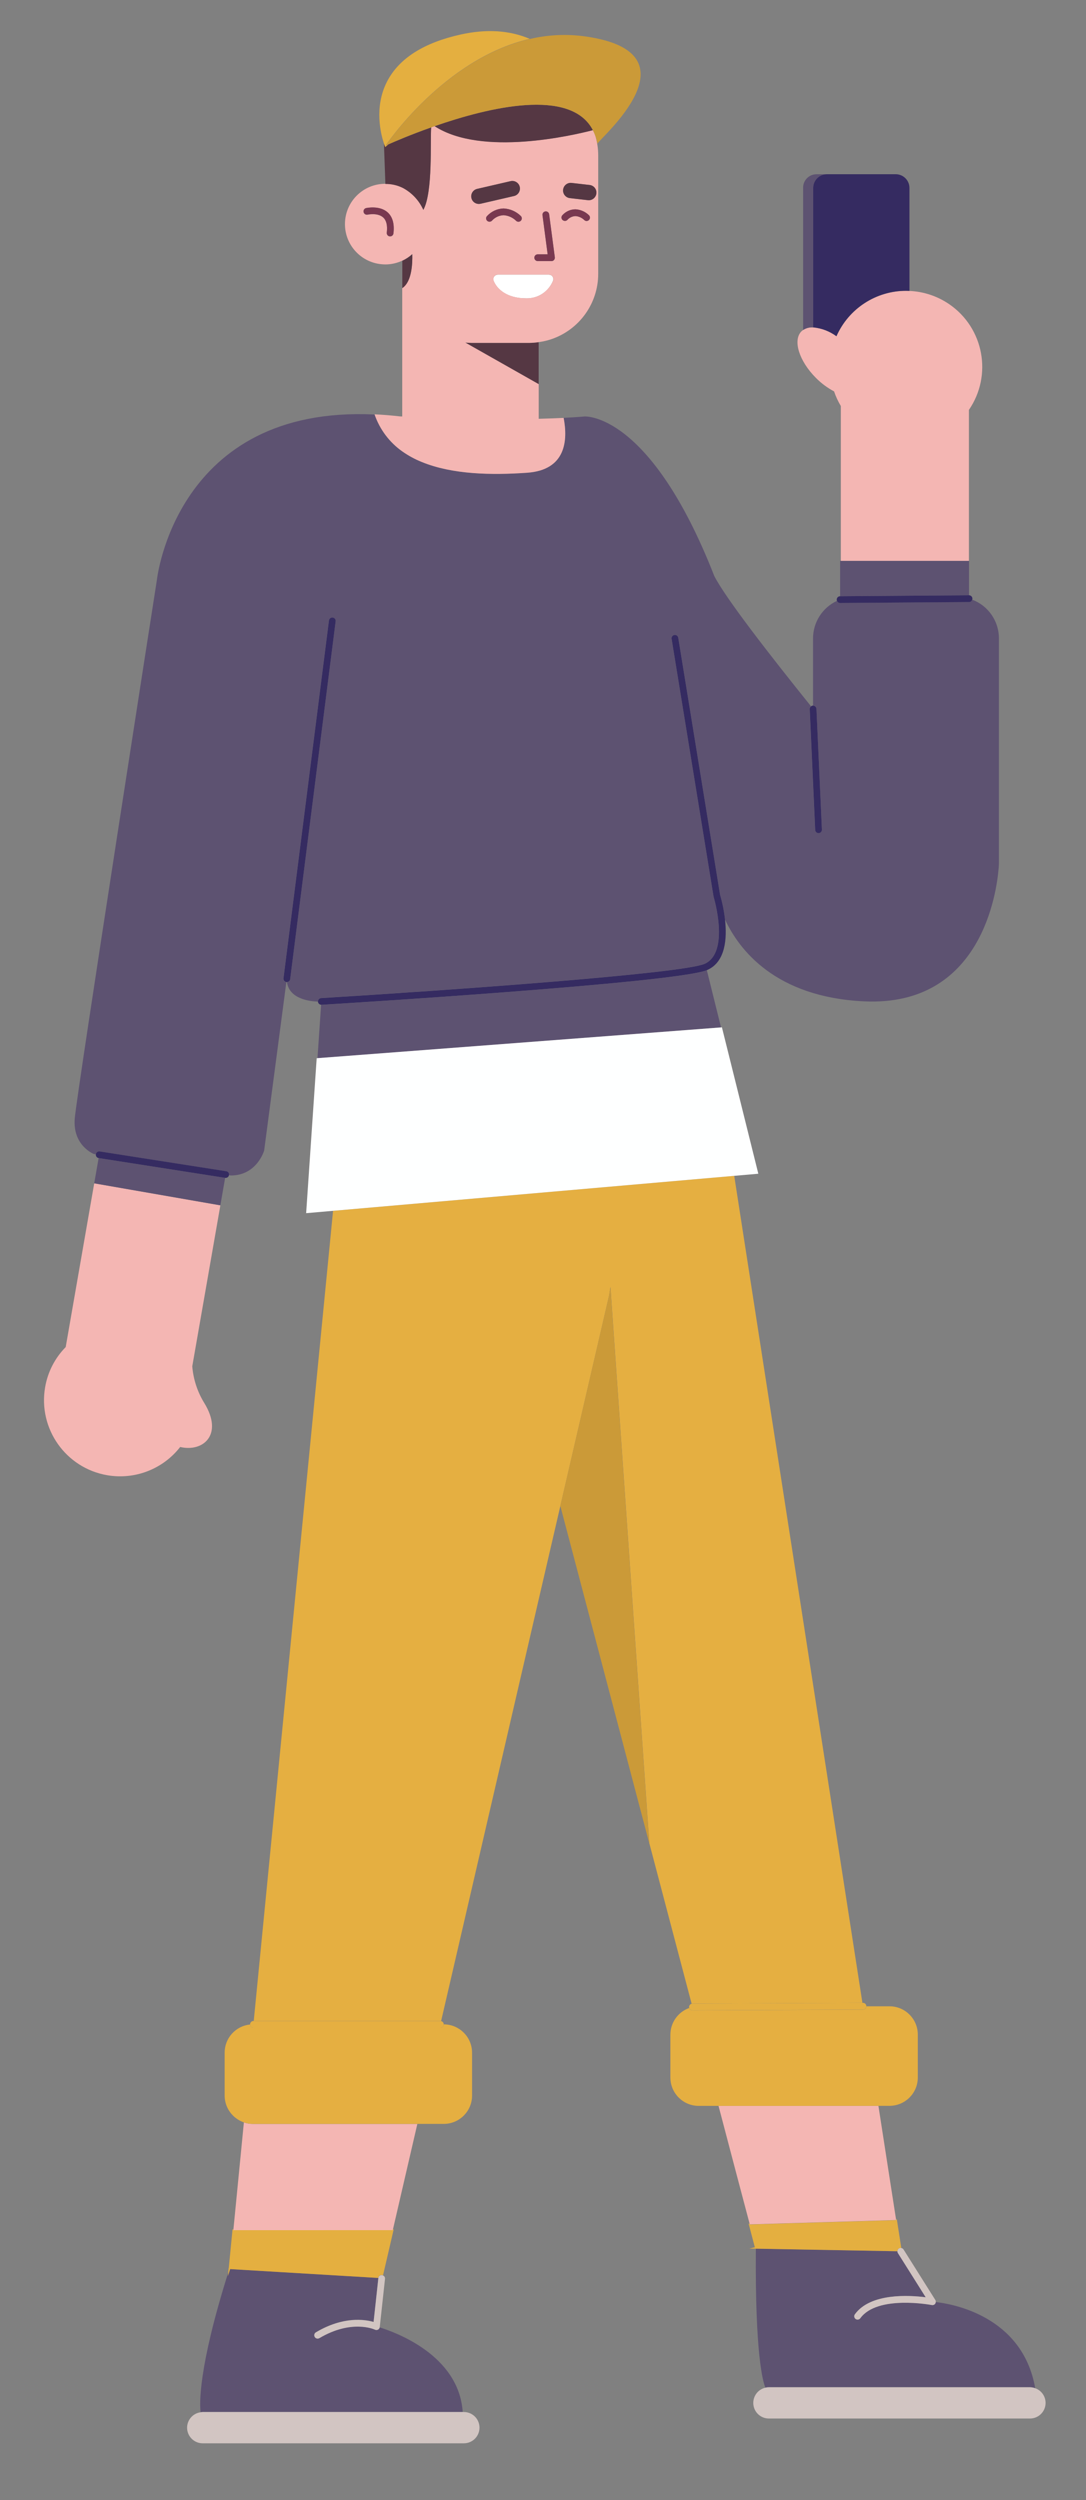 <?xml version="1.0" encoding="utf-8"?>
<!-- Generator: Adobe Illustrator 25.0.1, SVG Export Plug-In . SVG Version: 6.00 Build 0)  -->
<svg version="1.1" id="Calque_1" xmlns="http://www.w3.org/2000/svg" xmlns:xlink="http://www.w3.org/1999/xlink" x="0px" y="0px"
	 viewBox="0 0 258.62 595.28" style="enable-background:new 0 0 258.62 595.28;" xml:space="preserve">
<rect x="0" y="0" width="258.62" height="595.28" fill="#808080" stroke="none"/>
<style type="text/css">
	.st0{fill:none;}
	.st1{fill:#5D5271;}
	.st2{fill:#E5AF41;}
	.st3{fill:#E4AF40;}
	.st4{fill:#CB9A38;}
	.st5{fill:#F4B6B3;}
	.st6{fill:#D2C5C2;}
	.st7{fill:#553743;}
	.st8{fill:#FFFFFF;}
	.st9{fill:#FEFFFF;}
	.st10{fill:#352B61;}
	.st11{fill:#793850;}
</style>
<g id="Perso1" transform="translate(-100.883 -514.469)">
	<path id="Tracé_448" class="st0" d="M196.78,559.2L196.78,559.2c-1.28-0.63-2.7-0.96-4.13-0.94
		C194.09,558.26,195.5,558.59,196.78,559.2z"/>
	<path id="Tracé_449" class="st1" d="M190.92,1069.11c-0.23,0.13-0.5,0.14-0.74,0.02c-0.22-0.1-5.63-2.5-13.25,2.02
		c-0.38,0.22-0.87,0.1-1.1-0.29c-0.23-0.38-0.1-0.86,0.27-1.09c0,0,0.01-0.01,0.02-0.01c6.5-3.85,11.62-3.07,13.73-2.47l1.14-10.46
		l-35.28-2.11l-0.53,1.66l0.09-0.93c-7.29,23.09-6.84,31.56-6.61,33.35c0.17-0.03,0.34-0.05,0.5-0.05h61.91
		c-0.89-13.58-16.16-19.03-19.78-20.14C191.25,1068.82,191.11,1069.01,190.92,1069.11z"/>
	<path id="Tracé_450" class="st1" d="M346.14,1082.86c0.44,0,0.87,0.08,1.27,0.24c-3.01-17.25-19.83-20.1-23.69-20.52
		c-0.01,0.14-0.06,0.27-0.13,0.38c-0.18,0.26-0.5,0.39-0.81,0.33c-0.13-0.02-12.96-2.46-17.03,3.14c-0.15,0.21-0.39,0.33-0.65,0.33
		c-0.17,0-0.33-0.06-0.47-0.15c-0.36-0.26-0.44-0.75-0.18-1.11c0,0,0.01-0.01,0.01-0.01c3.71-5.11,12.95-4.55,16.86-4.05
		l-6.62-10.52c-0.08-0.13-0.12-0.29-0.11-0.44l-33.69-0.63l-0.02,0.01c-0.2,25.27,1.69,31.71,2.27,33.1c0.27-0.07,0.55-0.1,0.82-0.1
		L346.14,1082.86L346.14,1082.86z"/>
	<path id="Tracé_451" class="st2" d="M306.26,991.34l-30.53-196.92l-95.53,8.34l-18.89,192.89h44.44c0.06,0,0.12,0.02,0.18,0.03
		l23.04-99.53l5.36-23.13l11.6-50.09l0.33-2.04l9.26,132.46l10.07,38.2c0.06-0.02,0.13-0.04,0.2-0.04L306.26,991.34z"/>
	<path id="Tracé_452" class="st3" d="M314.6,1050.48c-0.01-0.42,0.32-0.77,0.75-0.78c0.06,0,0.12,0,0.17,0.02l-1.07-6.85l-0.2,0.01
		l0.03,0.2l-34.86,1.03l-0.05-0.2l-0.21,0.01l1.48,5.61l-1.32,0.32l1.41,0.02l0.01,0.04l0.14-0.03l0.02-0.01L314.6,1050.48z"/>
	<path id="Tracé_453" class="st4" d="M245.92,822.94l-11.6,50.08l21.18,80.34l-9.26-132.46L245.92,822.94z"/>
	<path id="Tracé_454" class="st5" d="M158.96,1019.81l-1.69,17.3l-0.8,8.17l-0.02,0.2h37.97l0.04-0.2l1.89-8.17l3.92-16.94h-39.13
		C160.39,1020.17,159.65,1020.05,158.96,1019.81z"/>
	<path id="Tracé_455" class="st3" d="M177.9,1045.47h-21.46l0.02-0.2h-0.2l-0.9,9.22l-0.08,0.23h0.04l-0.08,0.74l-0.09,0.93
		l0.53-1.66l35.28,2.11l0,0c0.05-0.44,0.45-0.76,0.89-0.71c0.09,0.01,0.17,0.04,0.25,0.08l2.54-10.95h-0.21l-0.04,0.2h-16.5
		L177.9,1045.47z"/>
	<path id="Tracé_456" class="st5" d="M314.28,1043.05l-0.02-0.2l-1.83-11.76l-2.36-15.23h-38.08l3.95,15.01l3.44,13.01l0.05,0.2
		L314.28,1043.05z"/>
	<path id="Tracé_457" class="st2" d="M205.76,997.26h-44.52c-0.43,0-0.78-0.34-0.79-0.77c-3.45,0.35-6.08,3.25-6.07,6.72v10.2
		c0.01,3.72,3.03,6.74,6.75,6.75h45.42c3.73,0,6.75-3.02,6.75-6.74c0,0,0-0.01,0-0.01v-10.2c0-3.72-3.01-6.74-6.73-6.75
		C206.56,996.9,206.2,997.26,205.76,997.26z"/>
	<path id="Tracé_458" class="st2" d="M312.7,1015.86c3.73,0,6.75-3.02,6.75-6.74c0,0,0-0.01,0-0.01v-10.2
		c0-3.73-3.02-6.75-6.74-6.75c0,0-0.01,0-0.01,0h-5.5c0,0.44-0.36,0.8-0.8,0.8c0,0,0,0,0,0l-40.62,0.18l0,0
		c-0.35,0-0.66-0.24-0.76-0.58c-2.69,0.96-4.49,3.5-4.49,6.36v10.2c0,3.73,3.02,6.75,6.74,6.75c0,0,0.01,0,0.01,0L312.7,1015.86
		L312.7,1015.86z"/>
	<path id="Tracé_459" class="st6" d="M347.42,1083.1c-0.41-0.15-0.84-0.23-1.27-0.24h-62.16c-0.28,0-0.55,0.04-0.82,0.1
		c-2,0.45-3.26,2.44-2.81,4.45c0.38,1.7,1.89,2.9,3.63,2.9h62.16c2.05,0.01,3.72-1.65,3.73-3.7
		C349.88,1085.04,348.9,1083.63,347.42,1083.1L347.42,1083.1z"/>
	<path id="Tracé_460" class="st6" d="M148.66,1088.82c-2.03,0.27-3.46,2.14-3.19,4.17c0.25,1.85,1.83,3.23,3.7,3.22h62.16
		c2.06,0.01,3.73-1.65,3.74-3.71c0.01-2.06-1.65-3.73-3.71-3.74c-0.01,0-0.02,0-0.03,0h-62.16
		C148.99,1088.77,148.82,1088.79,148.66,1088.82z"/>
	<path id="Tracé_461" class="st5" d="M116.53,835.2c-2.57,2.61-4.28,5.94-4.9,9.55c-1.71,9.87,4.9,19.25,14.77,20.96
		c6.59,1.14,13.28-1.44,17.39-6.72c5.49,1.28,10.34-2.94,5.76-10.44c-1.64-2.65-2.63-5.66-2.88-8.77l6.69-38.32l-30.04-5.24
		L116.53,835.2z"/>
	<path id="Tracé_462" class="st7" d="M213.22,596.11c-0.53,0-1.03-0.03-1.55-0.08l17.49,9.91v-10c-0.75,0.11-1.51,0.17-2.27,0.18
		L213.22,596.11z"/>
	<path id="Tracé_463" class="st8" d="M231.58,579.87h-12.14c-0.59,0-1.08,0.48-1.08,1.07c0,0.13,0.02,0.27,0.07,0.39
		c0.8,2,3.16,4.18,7.76,4.18c2.77,0.08,5.3-1.57,6.36-4.13c0.25-0.53,0.02-1.17-0.51-1.42C231.9,579.9,231.74,579.87,231.58,579.87z
		"/>
	<path id="Tracé_464" class="st1" d="M331.65,656.2v-8.2h-30.7v8.43l30.69-0.23H331.65z"/>
	<path id="Tracé_465" class="st1" d="M177.36,752.1c29.27-1.79,86.03-5.8,91.33-8.16c6.11-2.72,2.16-15.83,2.13-15.97
		c-0.01-0.04-0.02-0.07-0.02-0.11l-9.98-61.3c-0.07-0.44,0.23-0.84,0.66-0.92c0.44-0.07,0.85,0.22,0.92,0.66l9.97,61.25
		c0.56,1.92,0.95,3.88,1.17,5.86c3.33,7.15,11.94,18.51,33.21,19.48c27.84,1.26,31.5-25.95,31.96-31.83
		c0.02-0.15,0.02-0.32,0.03-0.48c0.02-0.4,0.03-0.63,0.03-0.63l0,0v-53.48c0-4.11-2.54-7.78-6.38-9.23
		c-0.1,0.33-0.41,0.55-0.75,0.55l-30.69,0.23h-0.01c-0.32,0-0.61-0.19-0.74-0.49c-3.48,1.62-5.7,5.11-5.7,8.95v15.97
		c0.43,0,0.78,0.33,0.8,0.76l1.3,28.77c0.02,0.44-0.32,0.81-0.76,0.83c0,0,0,0-0.01,0h-0.03c-0.43,0-0.78-0.34-0.8-0.77l-1.3-28.77
		c-0.01-0.25,0.11-0.49,0.31-0.65c-10.08-12.53-20.34-25.76-23.02-30.99c-15.32-39.14-30.91-38-30.91-38s-1.65,0.16-4.98,0.33
		c1.02,5.33,0.58,12.41-8.71,13.06c-8.4,0.59-17.79,0.44-25.09-2.57c-1.63-0.66-3.18-1.5-4.62-2.51c-3.07-2.16-5.38-5.23-6.6-8.78
		c-47.37-2.25-51.83,39.36-51.83,39.36s-19,121.68-19.56,128.2c-0.57,6.52,4.54,8.51,4.54,8.51l0.47,0.08l0,0
		c0.07-0.44,0.48-0.74,0.92-0.67l30.14,4.72c0.44,0.07,0.74,0.48,0.67,0.92l0,0l0.42,0.07c6.24,0,7.94-5.95,7.94-5.95l5.28-40.05
		c-0.44-0.06-0.75-0.46-0.69-0.9l10.83-85.2c0.06-0.44,0.46-0.75,0.9-0.69c0.44,0.06,0.75,0.46,0.69,0.9l-10.83,85.2
		c-0.05,0.38-0.36,0.67-0.74,0.69c0.57,3.99,5.44,4.54,7.37,4.6C176.6,752.51,176.93,752.14,177.36,752.1z"/>
	<path id="Tracé_466" class="st1" d="M124.37,790.2l-0.65,3.73l-0.4,2.28l30.04,5.24l1.14-6.54l-30.12-4.71
		C124.38,790.21,124.38,790.2,124.37,790.2z"/>
	<path id="Tracé_467" class="st1" d="M269.21,745.47c-7.65,3.07-88.31,8.03-91.76,8.25h-0.05c-0.02,0-0.03-0.01-0.05-0.01
		l-0.86,12.72l96.1-7.34L269.21,745.47z"/>
	<path id="Tracé_468" class="st9" d="M281.47,793.93l-6.69-26.91l0,0l-1.98-7.95l-0.21,0.02l-96.1,7.32h-0.03l-0.16,0.02
		l-0.53,7.76l-1.98,29.13l6.41-0.56l95.53-8.33L281.47,793.93z"/>
	<path id="Tracé_469" class="st5" d="M196.69,621.95c1.44,1.01,2.99,1.86,4.62,2.51c7.3,3.01,16.69,3.16,25.09,2.57
		c9.28-0.65,9.73-7.73,8.71-13.06c-1.59,0.08-3.57,0.15-5.94,0.21v-8.24l-17.49-9.91c0.5,0.04,1.02,0.08,1.55,0.08h13.67
		c0.76-0.01,1.52-0.07,2.27-0.18c1.01-0.14,2.01-0.37,2.98-0.69c6.68-2.25,11.19-8.52,11.19-15.57v-28.27
		c-0.01-1.5-0.22-2.99-0.63-4.44c-0.17-0.52-0.39-1.03-0.64-1.52c-4.68,1.22-26.48,6.36-37.7-0.96c-0.27,0.1-0.54,0.19-0.81,0.29
		c-0.26,3.05,0.46,15.42-1.87,19.64c-1.01-2.25-2.74-4.1-4.92-5.25v0.01c-1.29-0.62-2.7-0.95-4.13-0.94l0,0
		c-5.3-0.01-9.6,4.28-9.61,9.58c-0.01,5.11,4,9.34,9.11,9.6c0.16,0.01,0.33,0.02,0.5,0.02c1.4,0,2.78-0.31,4.04-0.9
		c0.03-0.01,0.07-0.03,0.1-0.04c0.83-0.39,1.6-0.91,2.28-1.53c0.07,2.42-0.16,6.11-1.99,7.77c-0.12,0.11-0.25,0.22-0.4,0.31v30.59
		c-0.19-0.01-0.37-0.01-0.56-0.02c-2.09-0.24-4.1-0.4-6.03-0.49C191.31,616.7,193.62,619.78,196.69,621.95z M232.56,581.37
		c-0.67,1.55-1.87,2.8-3.39,3.52c-0.93,0.41-1.94,0.62-2.96,0.6c-4.61,0-6.97-2.19-7.76-4.18c-0.21-0.55,0.06-1.18,0.62-1.39
		c0.12-0.05,0.26-0.07,0.39-0.07h12.14c0.59,0.01,1.07,0.5,1.06,1.1C232.65,581.1,232.62,581.24,232.56,581.37L232.56,581.37z
		 M235,559.63c0.11-1,1.01-1.71,2.01-1.6c0,0,0,0,0,0l4.29,0.49c1,0.11,1.72,1.01,1.61,2c-0.11,1-1.01,1.72-2,1.61
		c0,0-0.01,0-0.01,0l-4.29-0.49c-0.99-0.11-1.71-1-1.61-1.99C235,559.64,235,559.64,235,559.63L235,559.63z M234.84,565.7
		c0.79-0.89,1.91-1.39,3.1-1.39c1.2,0.06,2.34,0.56,3.21,1.41c0.32,0.31,0.33,0.81,0.02,1.13c-0.31,0.32-0.81,0.33-1.13,0.02
		c-0.01-0.01-0.02-0.02-0.03-0.03c-0.56-0.54-1.3-0.87-2.08-0.92l0,0c-0.74,0.03-1.44,0.36-1.93,0.92
		c-0.15,0.15-0.36,0.23-0.57,0.23c-0.21,0-0.42-0.08-0.57-0.23c-0.32-0.29-0.34-0.79-0.04-1.1
		C234.82,565.71,234.83,565.7,234.84,565.7L234.84,565.7z M228.93,575.03h2.37l-1.23-9.32c-0.06-0.44,0.25-0.84,0.69-0.9
		c0.44-0.06,0.84,0.25,0.9,0.69l1.35,10.23c0.03,0.23-0.04,0.46-0.19,0.64c-0.15,0.18-0.37,0.28-0.6,0.27h-3.29
		c-0.44,0-0.8-0.36-0.8-0.8C228.13,575.4,228.48,575.04,228.93,575.03L228.93,575.03z M224.91,567.04c-0.32,0.3-0.82,0.3-1.13-0.01
		c-0.8-0.77-1.85-1.24-2.96-1.32h-0.01c-1.07,0.04-2.07,0.52-2.78,1.32c-0.15,0.15-0.36,0.23-0.57,0.23c-0.21,0-0.42-0.08-0.57-0.23
		c-0.31-0.3-0.32-0.8-0.02-1.12c0.01-0.01,0.01-0.01,0.02-0.02c1.02-1.1,2.44-1.75,3.94-1.79c1.54,0.08,2.99,0.72,4.1,1.8
		C225.23,566.22,225.22,566.72,224.91,567.04L224.91,567.04z M214.51,559.45l7.96-1.84c0.98-0.21,1.95,0.41,2.16,1.39
		c0.21,0.96-0.39,1.92-1.35,2.15l-7.96,1.84c-0.98,0.21-1.95-0.41-2.16-1.39C212.95,560.63,213.55,559.68,214.51,559.45z
		 M194.58,570.07c-0.05,0.4-0.39,0.7-0.79,0.7h-0.1c-0.44-0.05-0.75-0.45-0.7-0.89c0,0,0,0,0,0c0.21-1.7-0.09-2.92-0.86-3.62
		c-1.31-1.19-3.68-0.68-3.7-0.67c-0.43,0.1-0.86-0.17-0.96-0.6c-0.1-0.43,0.17-0.86,0.6-0.96c0.13-0.03,3.2-0.7,5.13,1.04
		C194.38,566.12,194.85,567.81,194.58,570.07L194.58,570.07z"/>
	<path id="Tracé_470" class="st7" d="M199.07,574.99c-0.68,0.62-1.45,1.13-2.28,1.53c-0.03,0.01-0.07,0.03-0.1,0.04v6.51
		c0.14-0.09,0.27-0.19,0.4-0.31C198.9,581.11,199.13,577.41,199.07,574.99z"/>
	<path id="Tracé_471" class="st5" d="M331.61,612.08c5.66-8.24,3.58-19.51-4.66-25.17c-2.8-1.92-6.09-3.02-9.48-3.17
		c-0.26-0.01-0.54-0.02-0.8-0.02c-7.19,0-13.69,4.24-16.59,10.82c-1.62-1.19-3.53-1.92-5.53-2.11c-0.85-0.07-1.69,0.15-2.41,0.61
		c-0.14,0.09-0.27,0.2-0.4,0.32c-2.11,2.11-0.57,7.07,3.45,11.09c1.27,1.28,2.72,2.36,4.32,3.21c0.41,1.22,0.95,2.38,1.61,3.48
		v36.87h30.5v-35.93L331.61,612.08z"/>
	<path id="Tracé_472" class="st1" d="M294.54,559.23c0-1.81,1.46-3.27,3.27-3.27h-2.5c-1.75,0-3.17,1.42-3.17,3.17v33.9
		c0.71-0.46,1.56-0.68,2.41-0.61L294.54,559.23z"/>
	<path id="Tracé_473" class="st10" d="M294.54,559.23v33.18c2,0.19,3.91,0.92,5.53,2.11c2.9-6.57,9.41-10.82,16.59-10.82
		c0.27,0,0.54,0.01,0.8,0.02v-24.5c0-1.81-1.47-3.27-3.27-3.27H297.8C295.99,555.96,294.53,557.42,294.54,559.23z"/>
	<path id="Tracé_474" class="st11" d="M228.93,576.63h3.29c0.23,0,0.45-0.1,0.6-0.27c0.15-0.17,0.22-0.41,0.19-0.64l-1.35-10.23
		c-0.06-0.44-0.46-0.75-0.9-0.69c-0.44,0.06-0.75,0.46-0.69,0.9l1.23,9.32h-2.37c-0.44,0-0.8,0.36-0.8,0.8
		C228.13,576.26,228.48,576.62,228.93,576.63z"/>
	<path id="Tracé_475" class="st11" d="M216.88,565.89c-0.31,0.3-0.32,0.8-0.02,1.12c0.01,0.01,0.01,0.01,0.02,0.02
		c0.15,0.15,0.36,0.23,0.57,0.23c0.21,0,0.42-0.08,0.57-0.23c0.71-0.8,1.71-1.27,2.78-1.32h0.01c1.11,0.07,2.17,0.54,2.96,1.32
		c0.31,0.32,0.81,0.32,1.13,0.01c0,0,0,0,0,0c0.32-0.3,0.33-0.8,0.03-1.12c-0.01-0.01-0.01-0.01-0.02-0.02
		c-1.1-1.08-2.56-1.72-4.1-1.8C219.32,564.14,217.9,564.79,216.88,565.89z"/>
	<path id="Tracé_476" class="st11" d="M235.41,567.07c0.21,0,0.42-0.08,0.57-0.23c0.49-0.56,1.19-0.89,1.93-0.92l0,0
		c0.78,0.05,1.52,0.38,2.08,0.92c0.31,0.32,0.81,0.32,1.13,0.01c0,0,0,0,0,0c0.32-0.3,0.33-0.8,0.03-1.12
		c-0.01-0.01-0.01-0.01-0.02-0.02c-0.86-0.84-2-1.34-3.21-1.41c-1.18,0.01-2.31,0.51-3.1,1.39c-0.31,0.3-0.32,0.8-0.02,1.12
		c0.01,0.01,0.01,0.01,0.02,0.02C234.98,566.98,235.19,567.06,235.41,567.07z"/>
	<path id="Tracé_477" class="st7" d="M215.32,562.98l7.96-1.84c0.98-0.21,1.6-1.18,1.39-2.16c-0.21-0.98-1.18-1.6-2.16-1.39
		c-0.02,0-0.03,0.01-0.05,0.01l-7.96,1.84c-0.97,0.23-1.58,1.2-1.36,2.17c0.21,0.97,1.17,1.58,2.14,1.37
		C215.3,562.99,215.31,562.99,215.32,562.98z"/>
	<path id="Tracé_478" class="st7" d="M236.59,561.64l4.29,0.49c1,0.12,1.9-0.6,2.02-1.6c0.12-1-0.6-1.9-1.6-2.02c0,0-0.01,0-0.01,0
		l-4.29-0.49c-1-0.12-1.9,0.6-2.02,1.6c-0.12,1,0.6,1.9,1.6,2.02C236.58,561.64,236.59,561.64,236.59,561.64z"/>
	<path id="Tracé_479" class="st7" d="M196.78,559.2c2.18,1.15,3.91,3,4.92,5.25c2.33-4.23,1.6-16.59,1.87-19.65
		c-4.94,1.76-8.77,3.4-10.21,4.05l-0.71,0.63l-0.11-0.25c0-0.01-0.1-0.24-0.23-0.64l0.35,9.68l0,0
		C194.09,558.25,195.5,558.57,196.78,559.2z"/>
	<path id="Tracé_480" class="st7" d="M204.37,544.51c11.22,7.31,33.02,2.17,37.7,0.96C236.81,535.29,217.24,540.03,204.37,544.51z"
		/>
	<path id="Tracé_481" class="st3" d="M192.63,549.47l0.71-0.63c-0.41,0.19-0.64,0.29-0.64,0.29s13.83-20.68,34.33-25.41
		c-4.77-2.04-10.26-2.39-16.37-1.05c-8.83,1.94-14.75,5.7-17.58,11.17c-3.2,6.15-1.46,12.7-0.79,14.73c0.13,0.4,0.22,0.63,0.23,0.64
		L192.63,549.47z"/>
	<path id="Tracé_482" class="st4" d="M192.72,549.14c0,0,0.23-0.11,0.64-0.29c1.45-0.65,5.27-2.31,10.21-4.05
		c0.26-0.1,0.54-0.19,0.81-0.29c12.86-4.48,32.44-9.22,37.7,0.96c0.25,0.49,0.46,0.99,0.64,1.52c0.19,0.55,0.33,1.12,0.44,1.69
		c0.32-1.1,24.74-21.59-2.83-25.53c-4.42-0.63-8.92-0.42-13.26,0.6C206.55,528.46,192.72,549.14,192.72,549.14z"/>
	<path id="Tracé_483" class="st11" d="M188.07,564c-0.43,0.1-0.7,0.53-0.6,0.96c0.1,0.43,0.52,0.7,0.96,0.6
		c0.02,0,2.39-0.52,3.7,0.67c0.78,0.7,1.07,1.92,0.86,3.62c-0.05,0.44,0.26,0.83,0.69,0.89c0,0,0.01,0,0.01,0h0.1
		c0.4,0,0.74-0.3,0.79-0.7c0.27-2.25-0.2-3.94-1.38-5.02C191.26,563.31,188.2,563.98,188.07,564z"/>
	<path id="Tracé_484" class="st10" d="M177.46,753.71c3.45-0.21,84.1-5.17,91.76-8.25c0.04-0.02,0.1-0.03,0.13-0.06
		c4.34-1.93,4.69-7.54,4.19-11.98c-0.22-1.99-0.61-3.95-1.17-5.86l-9.97-61.25c-0.07-0.44-0.49-0.73-0.92-0.66
		c-0.44,0.07-0.73,0.49-0.66,0.92l9.98,61.3c0.01,0.03,0.01,0.07,0.02,0.11c0.04,0.13,3.97,13.24-2.13,15.97
		c-5.3,2.36-62.06,6.37-91.33,8.16c-0.42,0.03-0.75,0.38-0.75,0.8c0,0.02-0.01,0.03-0.01,0.04c0.03,0.4,0.35,0.72,0.75,0.75
		c0.02,0,0.03,0.01,0.05,0.01L177.46,753.71z"/>
	<path id="Tracé_485" class="st10" d="M169.98,747.62l10.83-85.2c0.06-0.44-0.25-0.84-0.69-0.9c-0.44-0.06-0.84,0.25-0.9,0.69
		l-10.83,85.2c-0.05,0.44,0.25,0.84,0.69,0.9l0,0c0.03,0,0.07,0.01,0.1,0.01c0.02,0,0.04-0.01,0.05-0.01
		C169.61,748.29,169.93,748,169.98,747.62z"/>
	<path id="Tracé_486" class="st10" d="M154.77,793.34l-30.14-4.72c-0.44-0.07-0.85,0.23-0.92,0.67l0,0
		c-0.06,0.43,0.23,0.84,0.66,0.91h0.01l30.12,4.71h0.01c0.04,0.01,0.08,0.01,0.12,0.01c0.39,0,0.73-0.29,0.79-0.68l0,0
		c0.08-0.42-0.2-0.82-0.61-0.89C154.8,793.34,154.78,793.34,154.77,793.34z"/>
	<path id="Tracé_487" class="st10" d="M300.95,658.04L300.95,658.04l30.7-0.23c0.34,0,0.64-0.22,0.75-0.55
		c0.04-0.08,0.05-0.17,0.05-0.26c0-0.44-0.36-0.8-0.8-0.8h-0.01l-30.69,0.23h-0.01c-0.45,0-0.8,0.37-0.8,0.81
		c0,0.11,0.02,0.21,0.07,0.31C300.33,657.84,300.63,658.04,300.95,658.04z"/>
	<path id="Tracé_488" class="st10" d="M293.71,683.29l1.3,28.77c0.02,0.43,0.37,0.77,0.8,0.77h0.03c0.44-0.02,0.78-0.39,0.77-0.83
		l-1.3-28.77c-0.03-0.42-0.38-0.76-0.8-0.76c-0.01,0-0.02-0.01-0.03-0.01c-0.17,0.02-0.33,0.08-0.46,0.19
		C293.82,682.79,293.7,683.03,293.71,683.29z"/>
	<path id="Tracé_489" class="st2" d="M265.78,993.12L265.78,993.12l40.62-0.18c0.44,0,0.8-0.36,0.8-0.8l0,0
		c0-0.44-0.36-0.8-0.8-0.8h-0.12l-40.5,0.18c-0.07,0-0.13,0.02-0.2,0.04c-0.35,0.09-0.6,0.4-0.6,0.77c0,0.08,0.02,0.15,0.04,0.22
		C265.12,992.89,265.43,993.12,265.78,993.12z"/>
	<path id="Tracé_490" class="st2" d="M161.32,995.66h-0.08c-0.44,0-0.8,0.36-0.8,0.8c0,0.01,0.01,0.02,0.01,0.03
		c0.02,0.43,0.36,0.77,0.79,0.77h44.52c0.44,0,0.8-0.36,0.8-0.8l0,0c-0.01-0.37-0.26-0.69-0.63-0.77c-0.06-0.02-0.12-0.03-0.18-0.03
		L161.32,995.66z"/>
	<path id="Tracé_491" class="st6" d="M190.99,1056.86L190.99,1056.86l-1.14,10.46c-2.11-0.6-7.24-1.39-13.73,2.47
		c-0.38,0.22-0.51,0.71-0.29,1.1c0.14,0.25,0.41,0.4,0.69,0.4c0.14,0,0.28-0.04,0.41-0.11c7.62-4.52,13.03-2.13,13.25-2.02
		c0.24,0.11,0.51,0.1,0.74-0.02c0.18-0.1,0.32-0.28,0.37-0.48l0.03-0.13l1.25-11.48c0.04-0.34-0.15-0.66-0.46-0.8
		c-0.08-0.04-0.17-0.06-0.25-0.08c-0.42-0.06-0.82,0.24-0.88,0.66C190.99,1056.83,190.99,1056.85,190.99,1056.86z"/>
	<path id="Tracé_492" class="st6" d="M314.96,1049.81c-0.22,0.15-0.36,0.4-0.36,0.67c-0.01,0.15,0.03,0.31,0.11,0.44l6.62,10.52
		c-3.91-0.5-13.14-1.06-16.86,4.05c-0.26,0.35-0.19,0.85,0.16,1.11c0,0,0.01,0.01,0.01,0.01c0.14,0.1,0.3,0.15,0.47,0.15
		c0.26,0,0.5-0.12,0.65-0.33c4.07-5.6,16.9-3.16,17.03-3.14c0.31,0.06,0.63-0.07,0.81-0.33c0.07-0.12,0.12-0.25,0.13-0.38
		c0.01-0.18-0.02-0.35-0.11-0.5l-7.57-12.02c-0.12-0.19-0.32-0.32-0.55-0.35C315.33,1049.67,315.13,1049.71,314.96,1049.81z"/>
</g>
</svg>
